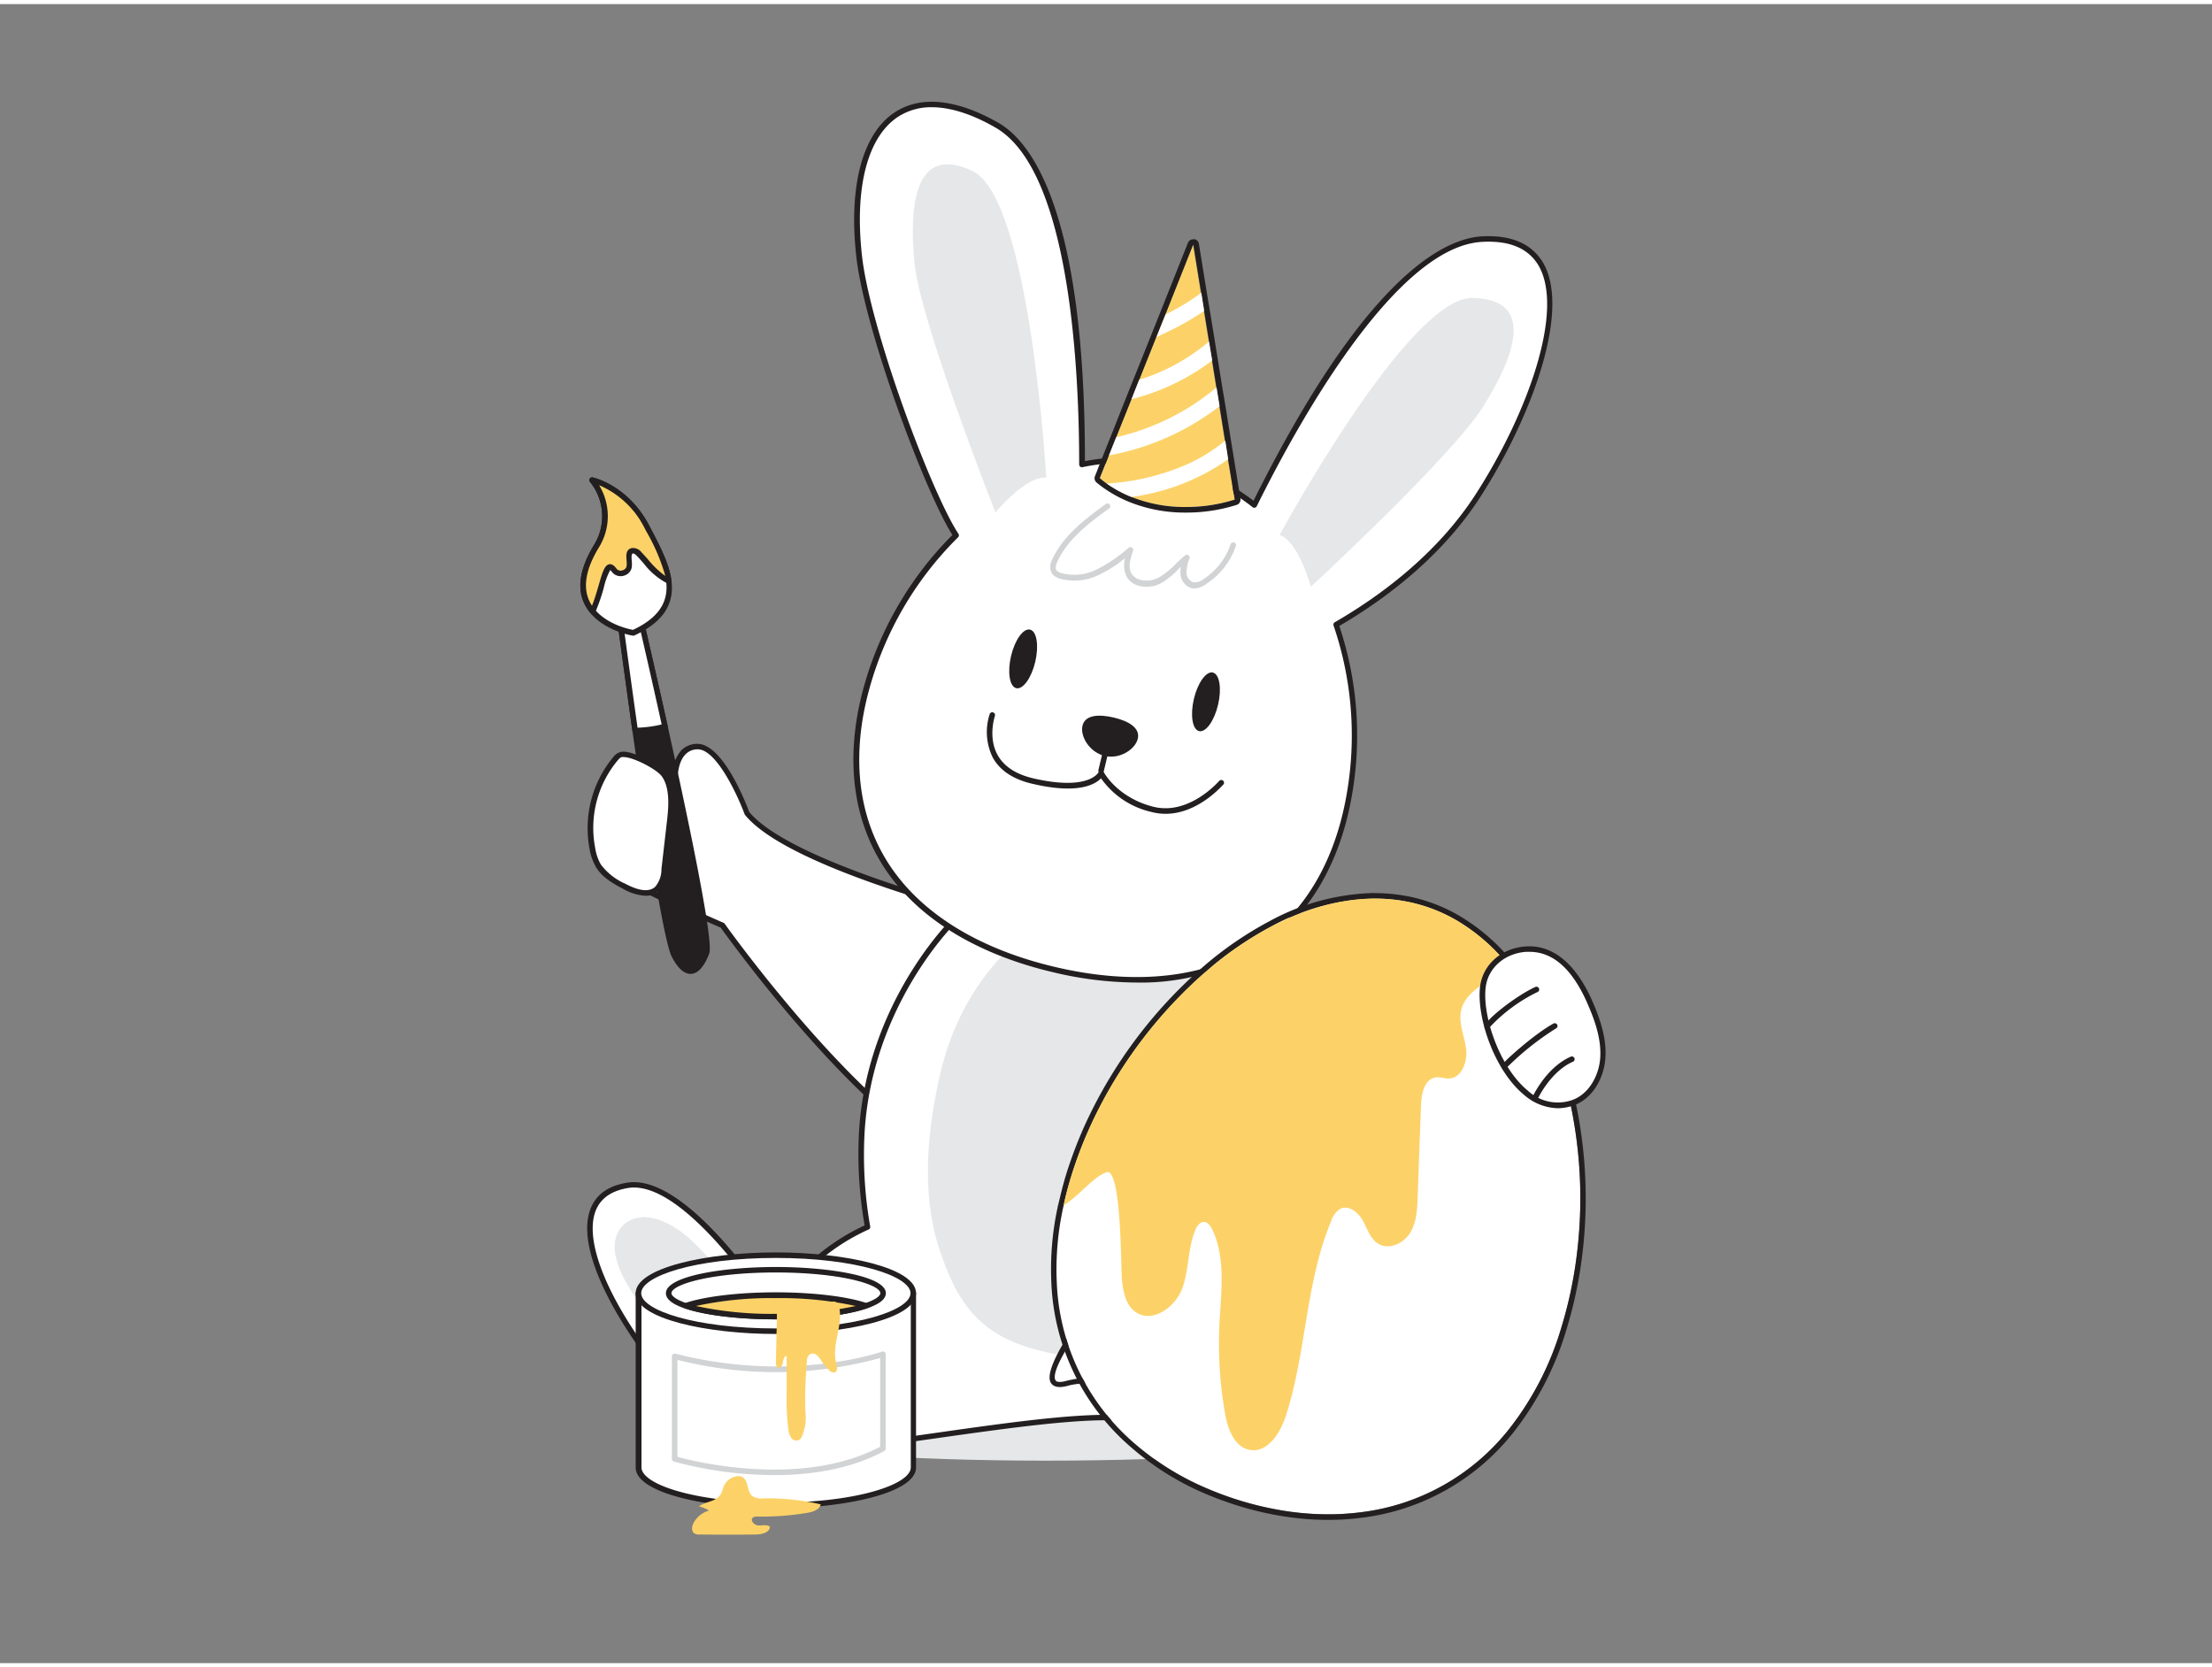 <svg xmlns="http://www.w3.org/2000/svg" viewBox="0 0 400 300" width="406" height="306" class="illustration styles_illustrationTablet__1DWOa"><rect x="0" y="0" width="400" height="300" fill="#808080" stroke="none"/><g id="_455_easter_bunny_flatline" data-name="#455_easter_bunny_flatline"><path d="M185.72,166.59s-42-9.76-50.63-20.27c0,0-4.45-12.11-9-12.06s-4.14,6.22-4.14,6.22-7.13-7.34-10.13,0-3,14.3,0,16.83,18.77,9.28,18.77,9.28S160.47,208.67,179,210.9,185.72,166.59,185.72,166.59Z" fill="#fff"></path><path d="M180.22,211.48a11.8,11.8,0,0,1-1.31-.08c-7.8-1-18.36-8.74-31.41-23.16A261.54,261.54,0,0,1,130.32,167c-1.62-.7-15.86-6.85-18.77-9.3-3.18-2.68-3.24-9.83-.14-17.4.82-2,2-3.19,3.6-3.49,2.51-.48,5.19,1.43,6.52,2.57a7.2,7.2,0,0,1,1.58-4.34,4,4,0,0,1,3-1.27h0c4.62,0,8.78,10.71,9.37,12.31,8.5,10.23,49.88,19.93,50.3,20a.48.48,0,0,1,.37.37c.34,1.34,8.21,33-.06,42.4A7.58,7.58,0,0,1,180.22,211.48Zm-64.38-73.76a3.39,3.39,0,0,0-.64.06c-1.21.23-2.18,1.21-2.87,2.89-2.89,7.06-3,13.89-.14,16.26s18.49,9.13,18.65,9.2a.56.56,0,0,1,.21.17c.29.42,29.91,41.92,48,44.11a6.78,6.78,0,0,0,6.36-2.2c7.52-8.53.7-37.94-.08-41.21-4.09-1-42.3-10.19-50.6-20.37a.39.39,0,0,1-.08-.14c-1.21-3.27-5.07-11.73-8.47-11.73h0a3,3,0,0,0-2.3,1c-1.5,1.61-1.34,4.71-1.34,4.74a.51.51,0,0,1-.29.49.5.5,0,0,1-.56-.11S118.58,137.72,115.84,137.72Z" fill="#231f20"></path><path d="M115.57,110.06s2.16,9.24,4.67,20.57c3.77,17.05,8.33,38.83,7.51,41-1.37,3.57-3.45,4.89-5.82.47-1.45-2.71-4.74-24.38-7.07-40.72-1.45-10.28-2.54-18.45-2.54-18.45Z" fill="#231f20"></path><path d="M124.88,175.37c-1.16,0-2.3-1-3.38-3.06-1.18-2.19-3.58-15.94-7.14-40.89-1.43-10.17-2.52-18.37-2.53-18.45a.5.5,0,0,1,.16-.44l3.26-2.85a.49.49,0,0,1,.81.26c0,.09,2.19,9.38,4.67,20.58,8.52,38.56,7.74,40.59,7.48,41.26-.88,2.3-2,3.5-3.2,3.58Zm-12-62.27c.2,1.48,1.21,9,2.5,18.18,3.44,24.13,5.94,38.53,7,40.56.9,1.68,1.84,2.59,2.58,2.53s1.64-1.13,2.33-3c.28-.73.11-6.15-7.52-40.68-2.06-9.3-3.9-17.27-4.48-19.76Z" fill="#231f20"></path><path d="M115.57,110.06s2.16,9.24,4.67,20.57h0a21.88,21.88,0,0,1-5.37.71c-1.45-10.28-2.54-18.45-2.54-18.45Z" fill="#fff"></path><path d="M115.06,131.85h-.21a.5.5,0,0,1-.49-.43c-1.43-10.17-2.52-18.37-2.53-18.45a.5.5,0,0,1,.16-.44l3.26-2.85a.49.49,0,0,1,.81.26c0,.09,2.19,9.38,4.67,20.58a.52.52,0,0,1-.14.46.45.45,0,0,1-.24.14A22.8,22.8,0,0,1,115.06,131.85Zm-2.21-18.75c.2,1.46,1.18,8.8,2.44,17.75a21.75,21.75,0,0,0,4.36-.59c-2-9.09-3.8-16.83-4.37-19.28Z" fill="#231f20"></path><path d="M117,94.52c1.73,3.32,3.56,6.67,4,9.81.47,3.57-.9,6.85-6.39,9.38,0,0-4.73-.79-7.36-3.89-2-2.35-2.77-6,.62-11.66a10.38,10.38,0,0,0-.73-12.08S113.23,87.42,117,94.52Z" fill="#fff"></path><path d="M114.53,114.2h-.08c-.2,0-5-.86-7.66-4.06s-2.44-7.22.57-12.24a9.85,9.85,0,0,0-.67-11.49.5.5,0,0,1,.48-.82c.26.06,6.44,1.48,10.22,8.7h0l.3.57c1.63,3.13,3.33,6.36,3.73,9.4.57,4.33-1.62,7.56-6.68,9.9A.52.52,0,0,1,114.53,114.2ZM108.33,87a10.74,10.74,0,0,1-.12,11.39c-2.76,4.6-3,8.33-.66,11.08s6.11,3.53,6.91,3.69c4.58-2.15,6.48-5,6-8.8-.38-2.86-2-6-3.62-9.06l-.31-.58A16.5,16.5,0,0,0,108.33,87Z" fill="#231f20"></path><path d="M117,94.52c1.73,3.32,3.56,6.67,4,9.81-2.11-.88-3.68-3.11-5.35-4.86-.34-.35-.8-.72-1.28-.6-1.05.26-.34,1.89-.55,2.95a1.56,1.56,0,0,1-2.49.77c-.26-.25-.44-.61-.76-.75-1.15-.47-1.71,4.53-3.32,8-2-2.35-2.77-6,.62-11.66a10.38,10.38,0,0,0-.73-12.08S113.23,87.42,117,94.52Z" fill="#fcd268"></path><path d="M107.17,110.32a.46.46,0,0,1-.38-.18c-2.63-3.11-2.44-7.22.57-12.24a9.86,9.86,0,0,0-.67-11.49.51.51,0,0,1-.06-.59.52.52,0,0,1,.54-.23c.26.06,6.44,1.47,10.22,8.7h0l.3.57c1.64,3.13,3.33,6.36,3.73,9.4a.51.51,0,0,1-.19.46.5.5,0,0,1-.5.07,13,13,0,0,1-4.37-3.7c-.39-.43-.77-.87-1.16-1.27s-.61-.51-.78-.46-.26.3-.19,1.19a5.24,5.24,0,0,1,0,1.37,1.94,1.94,0,0,1-1.38,1.43,2,2,0,0,1-1.95-.4c-.1-.1-.19-.21-.28-.32a2,2,0,0,0-.27-.29,12.13,12.13,0,0,0-1.14,3.1,32.83,32.83,0,0,1-1.59,4.59.5.5,0,0,1-.38.29ZM108.34,87a10.75,10.75,0,0,1-.12,11.38c-2.55,4.24-2.94,7.74-1.17,10.41.48-1.18.85-2.49,1.2-3.66.65-2.25,1-3.44,1.71-3.77a.86.86,0,0,1,.72,0,1.9,1.9,0,0,1,.71.62l.21.24a1,1,0,0,0,1,.16,1,1,0,0,0,.7-.68,4.44,4.44,0,0,0,0-1.09c-.07-.83-.17-2,.93-2.24a1.92,1.92,0,0,1,1.76.74c.39.41.78.85,1.18,1.3a16.25,16.25,0,0,0,3.14,3,34.93,34.93,0,0,0-3.45-8.08l-.3-.58A16.41,16.41,0,0,0,108.34,87Z" fill="#231f20"></path><ellipse cx="189.17" cy="254.85" rx="70.71" ry="8.54" fill="#e6e7e8"></ellipse><path d="M242.79,189.38c-5.86-24.67-24.15-31.8-24.15-31.8l-45.9,7.88a62.26,62.26,0,0,0-16.89,38.3,74.4,74.4,0,0,0,1.05,17.37,37.78,37.78,0,0,0-17,15.35s-15.56-24.6-26.34-22.87c-18.93,3,5.86,38.76,20.9,47.59,7.2,4.22,59.28-8.36,71.39-5,2.24.62,27.75-10.77,27.75-10.77S248.64,214,242.79,189.38Z" fill="#fff"></path><path d="M140.26,262.56c-2.84,0-5-.27-6.09-.93-11.54-6.77-30-30.67-27.81-42.26.66-3.5,3-5.6,7.08-6.25,10.08-1.61,23.73,18.33,26.4,22.41a38,38,0,0,1,16.51-14.68,74.73,74.73,0,0,1-1-17.12c1.49-23.57,16.89-38.48,17.05-38.63a.58.58,0,0,1,.26-.13l45.89-7.88a.42.42,0,0,1,.27,0c.18.07,18.61,7.51,24.45,32.14s-9.11,56.07-9.27,56.38a.47.47,0,0,1-.24.24c-4.29,1.92-25.8,11.44-28.09,10.8-5.9-1.64-21.69.61-37,2.78C157.61,261,146.94,262.56,140.26,262.56ZM114.65,214a6,6,0,0,0-1.05.08c-3.58.58-5.69,2.41-6.26,5.45-.93,5,2.16,13,8.48,22.11,5.74,8.26,13.15,15.76,18.85,19.11,3.48,2,18.94-.16,33.89-2.29,15.38-2.19,31.27-4.46,37.38-2.76,1.41.35,15-5.22,27.24-10.67,1.16-2.48,14.65-32.26,9.12-55.56-5.47-23.05-22.12-30.71-23.72-31.39L173,165.93c-1.36,1.35-15.23,15.72-16.64,37.86a74.45,74.45,0,0,0,1,17.26.49.49,0,0,1-.27.53,37,37,0,0,0-16.83,15.14.48.48,0,0,1-.42.25.47.47,0,0,1-.43-.23C139.29,236.51,124.94,214,114.65,214Zm118.91,31.41h0Z" fill="#231f20"></path><path d="M213.18,163.6c-5.11-3.46-11.39-3.71-17.08-1.53-13.57,5.22-22.75,17.14-26,31.05-2.38,10.11-3.55,21.61-.36,31.61,3.28,10.3,7.5,16,18.1,18.72,10.32,2.69,21.78,1.67,30.95-4,22.45-13.82,18-44.38,5.68-63.39C221.38,171.34,217.84,166.77,213.18,163.6Z" fill="#e6e7e8"></path><path d="M267.18,89c11.9-18.4,21.79-47.61.84-46.48-15.94.86-33.61,32.82-41.17,48.08a37.61,37.61,0,0,0-31.16-7.32c0-17-1.55-53.52-15.44-61.39-18.25-10.34-27.36,2-24.9,23.75C156.85,59,168.18,89,172.86,96.06a62.43,62.43,0,0,0-16.7,29.66c-5.91,25.17,8.16,42.7,34.5,48.89s46.74-3.23,52.66-28.41a62.34,62.34,0,0,0-1.74-34C248.93,108,259.87,100.28,267.18,89Z" fill="#fff"></path><path d="M205.52,176.93a65.75,65.75,0,0,1-15-1.84c-13.29-3.12-23.53-9.18-29.63-17.51-6.31-8.63-8.12-19.69-5.23-32A62.59,62.59,0,0,1,172.22,96c-5-7.88-15.89-37.16-17.37-50.32-1.43-12.73,1.1-22.25,6.94-26.1,4.66-3.08,11.13-2.44,18.71,1.86,5.87,3.33,15.7,15.71,15.69,61.21a38.19,38.19,0,0,1,30.49,7.16C246.94,49.07,261.25,42.36,268,42c5.31-.28,9,1.33,11.05,4.79,5,8.57-2,27.85-11.44,42.46l-.42-.27.42.27c-7.15,11.06-17.69,18.69-25.42,23.2a62.48,62.48,0,0,1,1.62,33.88c-2.88,12.28-9.43,21.37-18.92,26.29A41.79,41.79,0,0,1,205.52,176.93Zm-37-158.28a10.94,10.94,0,0,0-6.15,1.75c-5.51,3.64-7.88,12.81-6.49,25.16,1.49,13.25,12.62,43,17.44,50.23a.5.5,0,0,1-.07.63,61.51,61.51,0,0,0-16.56,29.41c-2.82,12-1.07,22.77,5.07,31.16,5.95,8.14,16,14.06,29.05,17.13s24.69,2.24,33.65-2.39c9.23-4.78,15.6-13.65,18.41-25.64a61.49,61.49,0,0,0-1.72-33.71.51.51,0,0,1,.22-.6c7.66-4.42,18.28-12,25.44-23.08h0c9.28-14.36,16.18-33.19,11.41-41.42C276.37,44.17,273,42.72,268,43c-15.84.85-33.77,33.71-40.74,47.8a.51.51,0,0,1-.34.27.53.53,0,0,1-.42-.1,37.12,37.12,0,0,0-30.75-7.23.46.46,0,0,1-.42-.1.49.49,0,0,1-.18-.38c0-15.72-1.38-53.13-15.18-60.95C175.73,19.87,171.84,18.65,168.48,18.65Z" fill="#231f20"></path><path d="M189.2,85.65s-2.9-50.49-13.33-55.46-11.53,6.12-10.49,16.71S180,91.9,180,91.9,185.66,85.16,189.2,85.65Z" fill="#e6e7e8"></path><path d="M231.4,96s23.3-43.06,34.86-42.86,7.6,10.61,1.95,19.63-31.16,32.59-31.16,32.59S234.79,97.09,231.4,96Z" fill="#e6e7e8"></path><path d="M212.92,216.31s25,.81,36.11,20.3c0,0,13.33-24.19,24.21-23.37,5.79.43,7.28,8.71,4.13,14-3.38,5.63-22.9,34.14-22.9,34.14S205.1,246,193,249.36,212.92,216.31,212.92,216.31Z" fill="#fff"></path><path d="M254.47,261.84l-.15,0c-.49-.15-49.37-15.25-61.19-12-1.57.44-2.61.26-3.09-.51-2.71-4.31,18.27-28.54,22.5-33.35a.52.52,0,0,1,.39-.17c.25,0,24.8,1,36.09,19.81,2.42-4.2,14.21-23.64,24.26-22.88a6.19,6.19,0,0,1,5.11,3.54,12.08,12.08,0,0,1-.59,11.17c-3.35,5.58-22.72,33.88-22.92,34.17A.49.49,0,0,1,254.47,261.84Zm-56.86-13.46c16,0,52.36,11.05,56.66,12.37,2.11-3.08,19.53-28.57,22.68-33.81a11.16,11.16,0,0,0,.55-10.2,5.19,5.19,0,0,0-4.29-3c-10.47-.8-23.61,22.89-23.74,23.12a.51.51,0,0,1-.44.26.46.46,0,0,1-.43-.25c-10.24-18-32.92-19.89-35.47-20-9.61,11-24,29.16-22.25,32,.29.47,1.37.25,2,.08A18.57,18.57,0,0,1,197.61,248.38Z" fill="#231f20"></path><ellipse cx="185.01" cy="118.4" rx="5.44" ry="2.25" transform="translate(27.42 271.41) rotate(-76.77)" fill="#231f20"></ellipse><ellipse cx="218.07" cy="126.17" rx="5.44" ry="2.25" transform="translate(45.35 309.58) rotate(-76.77)" fill="#231f20"></ellipse><path d="M205.75,132.84c-.45,1.92-3.26,3.77-6,3.11s-4.46-3.55-4-5.47,2.87-2.12,5.64-1.47S206.2,130.92,205.75,132.84Z" fill="#231f20"></path><path d="M210.77,146.42a10,10,0,0,1-2.5-.32A15.31,15.31,0,0,1,199.1,140c-1.06,1.11-4.14,2.93-12.38,1-3.48-.8-5.9-2.4-7.2-4.76a10.47,10.47,0,0,1-.55-7.85.48.48,0,0,1,.63-.3.5.5,0,0,1,.31.63s-1.3,3.82.48,7.05c1.16,2.1,3.36,3.53,6.55,4.26,10.07,2.3,11.73-1.14,11.74-1.17a.5.5,0,0,1,.9,0s2.39,4.6,8.93,6.27,11.92-4.63,12-4.7a.5.5,0,0,1,.75.65C221,141.33,216.64,146.42,210.77,146.42Z" fill="#231f20"></path><path d="M199.09,139.1H199a.5.5,0,0,1-.37-.6l.63-2.65a.48.48,0,0,1,.6-.37.5.5,0,0,1,.37.6l-.63,2.65A.48.48,0,0,1,199.09,139.1Z" fill="#231f20"></path><path d="M259.69,233.42c-7.14,9.76-13.14,20.65-7.14,22.76,2.92,1,26.38-34.66,23.47-38.28C274.52,216,270,219.31,259.69,233.42Z" fill="#e6e7e8"></path><path d="M216,105.67a2.39,2.39,0,0,1-.53-.06,2.83,2.83,0,0,1-2-2.61,4.91,4.91,0,0,1,.09-1.27l-.37.35A14.71,14.71,0,0,1,210,104.7a5.68,5.68,0,0,1-4.2.45,3.46,3.46,0,0,1-2.11-1.7,4.63,4.63,0,0,1-.22-3.28,22.67,22.67,0,0,1-4.67,3,10,10,0,0,1-7.25.7,2.55,2.55,0,0,1-1.38-1,2.67,2.67,0,0,1,.13-2.48c2-4.41,6.27-7.51,9.68-10a.48.48,0,0,1,.69.1.5.5,0,0,1-.1.7c-3.49,2.55-7.44,5.45-9.36,9.62-.33.71-.39,1.21-.19,1.53a1.63,1.63,0,0,0,.85.53,9,9,0,0,0,6.51-.66,27.46,27.46,0,0,0,5.72-3.91.51.51,0,0,1,.61,0,.5.5,0,0,1,.18.58c-.49,1.41-.92,2.89-.32,4a2.51,2.51,0,0,0,1.53,1.2,4.7,4.7,0,0,0,3.43-.37,14.07,14.07,0,0,0,3.06-2.46c.55-.53,1.12-1.08,1.73-1.57a.5.5,0,0,1,.61,0,.5.5,0,0,1,.18.57,6.45,6.45,0,0,0-.55,2.59,1.85,1.85,0,0,0,1.21,1.71,2.57,2.57,0,0,0,1.88-.58,12.23,12.23,0,0,0,4.88-6.29.51.51,0,0,1,.64-.31.49.49,0,0,1,.31.63,13.2,13.2,0,0,1-5.28,6.8A4,4,0,0,1,216,105.67Z" fill="#d1d3d4"></path><path d="M223.27,89.6s-9.33,3.32-18.66-.48a22,22,0,0,1-4.47-2.42c-.42-.29-.84-.61-1.26-1l1.66-4.14,1.32-3.29,2.76-6.87L206,67.94l3.08-7.7,1.66-4.13,5-12.57,1.4,8.64.54,3.31.9,5.54.55,3.41.78,4.85.56,3.42,1,6.22.55,3.38Z" fill="#fcd268"></path><path d="M215.81,43.54l1.4,8.64.54,3.31.9,5.54.55,3.41.78,4.85.56,3.42,1,6.22.55,3.38,1.18,7.29a29.3,29.3,0,0,1-8.92,1.34,25.86,25.86,0,0,1-9.74-1.82,22,22,0,0,1-4.47-2.42c-.42-.29-.84-.61-1.26-1l1.66-4.14,1.32-3.29,2.76-6.87L206,67.94l3.08-7.7,1.66-4.13,5-12.57m0-1a1,1,0,0,0-.92.62l-5,12.57-1.65,4.14-3.09,7.7-1.41,3.51L200.93,78l-1.32,3.29L198,85.38a1,1,0,0,0,.31,1.15c.48.39.9.71,1.31,1a23.09,23.09,0,0,0,4.67,2.53,26.79,26.79,0,0,0,10.11,1.89,30.09,30.09,0,0,0,9.26-1.4,1,1,0,0,0,.65-1.1l-1.18-7.29-.55-3.38-1-6.21L221,69.13l-.78-4.85-.55-3.41-.91-5.54L218.2,52l-1.4-8.65a1,1,0,0,0-.88-.84Z" fill="#231f20"></path><path d="M222.09,82.31a39.43,39.43,0,0,1-17.48,6.81,22,22,0,0,1-4.47-2.42A42.45,42.45,0,0,0,215,83.07a30.71,30.71,0,0,0,6.57-4.14Z" fill="#fff"></path><path d="M220.54,72.71a46.37,46.37,0,0,1-20,8.9l1.32-3.29a43.15,43.15,0,0,0,18.12-9Z" fill="#fff"></path><path d="M219.2,64.44c-.76.59-1.56,1.14-2.36,1.67a40.89,40.89,0,0,1-12.22,5.34L206,67.94a36.44,36.44,0,0,0,9.29-4.41,38.56,38.56,0,0,0,3.33-2.5Z" fill="#fff"></path><path d="M217.75,55.49l-.7.47a53.29,53.29,0,0,1-6.92,3.78l-1,.5,1.66-4.13a43.72,43.72,0,0,0,4.75-2.71c.58-.38,1.15-.79,1.69-1.22Z" fill="#fff"></path><path d="M285.22,225.59a76.8,76.8,0,0,1-2.85,13.67,54.78,54.78,0,0,1-9.32,18.23,40.34,40.34,0,0,1-27.13,15.25,49.22,49.22,0,0,1-14.84-.48,58.35,58.35,0,0,1-6.91-1.68,60.6,60.6,0,0,1-6.66-2.5,49.41,49.41,0,0,1-12.21-7.7A40.46,40.46,0,0,1,191.09,231a52.24,52.24,0,0,1,1.08-13c.05-.25.1-.5.17-.75q.56-2.62,1.4-5.34a76.78,76.78,0,0,1,3.63-9.42,83.11,83.11,0,0,1,20.8-27.61A63.6,63.6,0,0,1,230,166.74c7.86-4.1,16.12-5.93,24-4.52a28.67,28.67,0,0,1,3.38.82,29.25,29.25,0,0,1,3.31,1.25,28.33,28.33,0,0,1,2.74,1.41,34.67,34.67,0,0,1,9,7.71,49,49,0,0,1,6.7,10.64,64.3,64.3,0,0,1,3.24,8.41A82.37,82.37,0,0,1,285.22,225.59Z" fill="#fff"></path><path d="M248.63,161.75a29.89,29.89,0,0,1,5.35.47,28.67,28.67,0,0,1,3.38.82,29.25,29.25,0,0,1,3.31,1.25,28.33,28.33,0,0,1,2.74,1.41,34.67,34.67,0,0,1,9,7.71,49,49,0,0,1,6.7,10.64,64.3,64.3,0,0,1,3.24,8.41,82.37,82.37,0,0,1,2.85,33.13,76.8,76.8,0,0,1-2.85,13.67,54.78,54.78,0,0,1-9.32,18.23,40.34,40.34,0,0,1-27.13,15.25,45.21,45.21,0,0,1-5.73.35,51.71,51.71,0,0,1-9.11-.83,58.35,58.35,0,0,1-6.91-1.68,60.6,60.6,0,0,1-6.66-2.5,49.41,49.41,0,0,1-12.21-7.7A40.46,40.46,0,0,1,191.09,231a52.24,52.24,0,0,1,1.08-13c.05-.25.1-.5.17-.75q.56-2.62,1.4-5.34a76.78,76.78,0,0,1,3.63-9.42,83.11,83.11,0,0,1,20.8-27.61A63.6,63.6,0,0,1,230,166.74a40.5,40.5,0,0,1,18.61-5m0-1h0a41.29,41.29,0,0,0-19.07,5.11,64.35,64.35,0,0,0-12,8.25,84.46,84.46,0,0,0-21.06,27.95,79,79,0,0,0-3.68,9.55c-.57,1.85-1,3.67-1.41,5.39a8.1,8.1,0,0,0-.18.79,53.13,53.13,0,0,0-1.1,13.3,41.43,41.43,0,0,0,14.55,30A50.42,50.42,0,0,0,217.11,269a62.86,62.86,0,0,0,6.77,2.54,58.9,58.9,0,0,0,7,1.71,52.69,52.69,0,0,0,9.28.85,47.16,47.16,0,0,0,5.86-.36,41.38,41.38,0,0,0,27.78-15.62,56,56,0,0,0,9.5-18.56,78.36,78.36,0,0,0,2.88-13.84,83.81,83.81,0,0,0-2.88-33.54,65.62,65.62,0,0,0-3.3-8.54,49.78,49.78,0,0,0-6.83-10.86,35.7,35.7,0,0,0-9.29-7.93,30.33,30.33,0,0,0-2.83-1.46,30,30,0,0,0-3.42-1.29,29.49,29.49,0,0,0-3.5-.85,31.51,31.51,0,0,0-5.53-.49Z" fill="#231f20"></path><path d="M272.43,173.41a4.74,4.74,0,0,1-.37.51c-2.37,2.9-6.83,4.22-7.79,7.84-.61,2.3.48,4.67.83,7s-.7,5.42-3.07,5.52c-.82,0-1.62-.3-2.42-.18-2,.28-2.57,2.88-2.64,4.91q-.32,8.37-.61,16.73c-.08,2.22-.2,4.56-1.37,6.46s-3.77,3.11-5.7,2c-1.47-.86-2-2.67-2.82-4.17s-2.53-2.92-4.07-2.2a3.91,3.91,0,0,0-1.66,2.18c-4.68,11.15-4.48,23.76-8.21,35.26-1,3.12-3.3,6.74-6.53,6.17-2.8-.5-4-3.82-4.48-6.63a72.94,72.94,0,0,1-1-16.23c.28-5.73,1.18-11.8-1.31-17-.31-.64-.8-1.35-1.51-1.36s-1.27.76-1.55,1.46c-1.39,3.34-1.11,7.17-2.36,10.56s-5.36,6.33-8.37,4.32c-1.9-1.27-2.34-3.82-2.56-6.09-.15-1.62-.06-20-2.72-19.24-2.25.66-5.13,4.39-7.81,6q.56-2.62,1.4-5.34a76.78,76.78,0,0,1,3.63-9.42,83.11,83.11,0,0,1,20.8-27.61A63.6,63.6,0,0,1,230,166.74c7.86-4.1,16.12-5.93,24-4.52a28.67,28.67,0,0,1,3.38.82,29.25,29.25,0,0,1,3.31,1.25,28.33,28.33,0,0,1,2.74,1.41A34.67,34.67,0,0,1,272.43,173.41Z" fill="#fcd268"></path><path d="M145.71,249.86a.49.49,0,0,1-.48-.36c-2.38-8.43-5.72-12.67-5.76-12.71a.5.5,0,0,1,.08-.7.5.5,0,0,1,.7.08c.14.17,3.5,4.42,5.94,13.06a.5.5,0,0,1-.35.61Z" fill="#231f20"></path><path d="M142.23,251.18c-2.4-9.52-8.07-17.94-14.73-25.14-2.68-2.89-5.75-5.74-9.6-6.53-4.17-.85-7.22,2-6.7,6.21a15.83,15.83,0,0,0,2.12,5.57c5.08,9.24,12.6,16.76,19.62,24.51a12.88,12.88,0,0,0,2.94,2.63C141,261.41,143.25,255.2,142.23,251.18Z" fill="#e6e7e8"></path><path d="M112.42,135.68a2.07,2.07,0,0,0-1.17.85,19.72,19.72,0,0,0-4.13,16.24,9.08,9.08,0,0,0,1.11,3.09,11.48,11.48,0,0,0,4.65,3.67c1.88,1,4.37,1.9,6,.48a5.46,5.46,0,0,0,1.29-3.51l1-8.68c.29-2.55.63-6.34-1.08-8.54C118.85,137.79,114.16,135.4,112.42,135.68Z" fill="#fff"></path><path d="M116.77,161.24a9.12,9.12,0,0,1-4.13-1.27c-1.91-1-3.73-2.08-4.83-3.85a9.65,9.65,0,0,1-1.18-3.25,20.13,20.13,0,0,1,4.23-16.66,2.5,2.5,0,0,1,1.48-1h0c1.89-.31,6.79,2.15,8.06,3.78,1.92,2.46,1.44,6.65,1.19,8.91l-1,8.67c-.12,1.11-.31,2.8-1.45,3.82A3.43,3.43,0,0,1,116.77,161.24Zm-4-25.08h-.26c-.3,0-.56.3-.87.67a19.08,19.08,0,0,0-4,15.82,8.45,8.45,0,0,0,1,2.92,11.12,11.12,0,0,0,4.46,3.51c2.5,1.32,4.31,1.51,5.38.54a4.88,4.88,0,0,0,1.13-3.2l1-8.68c.24-2.11.68-6-1-8.18C118.61,138.29,114.5,136.16,112.76,136.16Zm-.34-.48h0Z" fill="#231f20"></path><path d="M115.45,233.11v31.51c0,3.8,11.13,6.88,24.85,6.88s24.85-3.08,24.85-6.88V233.11Z" fill="#fff"></path><path d="M140.3,272c-12.46,0-25.35-2.75-25.35-7.37V233.11a.5.5,0,0,1,.5-.5h49.7a.5.5,0,0,1,.5.5v31.51C165.65,269.24,152.76,272,140.3,272ZM116,233.6v31c0,3.08,9.78,6.38,24.35,6.38s24.35-3.3,24.35-6.38v-31Z" fill="#231f20"></path><path d="M140,266a70.43,70.43,0,0,1-18.15-2.45.49.49,0,0,1-.35-.48V244.52a.49.49,0,0,1,.19-.39.48.48,0,0,1,.43-.09c21,5.38,37.21-.31,37.37-.37a.48.48,0,0,1,.45.06.49.49,0,0,1,.22.41v17.07a.5.5,0,0,1-.27.44C153.68,265,146.47,266,140,266Zm-17.5-3.3c2.86.79,22.31,5.7,36.66-1.82V244.83a71.76,71.76,0,0,1-36.66.33Z" fill="#d1d3d4"></path><ellipse cx="140.3" cy="233.11" rx="24.85" ry="6.87" fill="#fff"></ellipse><path d="M140.3,240.48c-12.46,0-25.35-2.76-25.35-7.37s12.89-7.38,25.35-7.38,25.35,2.76,25.35,7.38S152.76,240.48,140.3,240.48Zm0-13.75c-14.57,0-24.35,3.3-24.35,6.38s9.78,6.37,24.35,6.37,24.35-3.3,24.35-6.37S154.87,226.73,140.3,226.73Z" fill="#231f20"></path><path d="M159.69,233.11c0,.6-.59,1.19-1.65,1.7a12.24,12.24,0,0,1-1.5.61c-3.46,1.16-9.44,1.92-16.24,1.92s-12.79-.76-16.25-1.92a13.25,13.25,0,0,1-1.5-.61c-1-.52-1.63-1.1-1.63-1.7,0-2.33,8.67-4.24,19.38-4.24S159.69,230.78,159.69,233.11Z" fill="#fff"></path><path d="M140.3,237.83c-6.64,0-12.78-.72-16.41-1.94a14.29,14.29,0,0,1-1.56-.64c-1.27-.63-1.91-1.35-1.91-2.14,0-3.08,10.24-4.74,19.88-4.74s19.89,1.66,19.89,4.74c0,.55-.34,1.38-1.94,2.14a12.59,12.59,0,0,1-1.55.64C153.06,237.11,146.93,237.83,140.3,237.83Zm0-8.47c-11.7,0-18.88,2.18-18.88,3.75,0,.36.49.82,1.35,1.25a12.93,12.93,0,0,0,1.44.59c3.53,1.18,9.55,1.89,16.09,1.89s12.54-.71,16.08-1.9a10.82,10.82,0,0,0,1.44-.58c.86-.41,1.37-.88,1.37-1.25C159.19,231.54,152,229.36,140.3,229.36Z" fill="#231f20"></path><path d="M156.54,235.42c-3.46,1.16-9.44,1.92-16.24,1.92s-12.79-.76-16.25-1.92c3.46-1.16,9.44-1.92,16.25-1.92S153.08,234.26,156.54,235.42Z" fill="#fcd268"></path><path d="M140.3,237.84c-6.64,0-12.78-.73-16.41-2a.5.5,0,0,1,0-.95c3.63-1.22,9.77-1.94,16.41-1.94s12.76.72,16.4,1.94a.5.5,0,0,1,0,.95C153.06,237.11,146.93,237.84,140.3,237.84Zm-14.45-2.42a64.5,64.5,0,0,0,14.45,1.42,64.31,64.31,0,0,0,14.43-1.42A63.73,63.73,0,0,0,140.3,234,63.92,63.92,0,0,0,125.85,235.42Z" fill="#231f20"></path><path d="M140.3,245.6c0,.41.07.94.47,1s.76-.51.82-1,.18-1.1.66-1.17l0,6.7a44.76,44.76,0,0,0,.32,6.65,3.1,3.1,0,0,0,.52,1.5,1.16,1.16,0,0,0,1.43.36,1.38,1.38,0,0,0,.43-.5,8.62,8.62,0,0,0,.69-4.63,76.28,76.28,0,0,1,.27-9.07,1.6,1.6,0,0,1,.52-1.28,1.14,1.14,0,0,1,1.3.16,4.46,4.46,0,0,1,.86,1.11,8.89,8.89,0,0,0,1.34,1.6,1.07,1.07,0,0,0,1,.41c.61-.2.46-1.08.29-1.7-.88-3.25,1.23-6.7.55-10a1.38,1.38,0,0,0-.67-1.06,1.55,1.55,0,0,0-.8,0c-2.71.49-5.56.57-8.31.84a2.05,2.05,0,0,0-.89.22,1.6,1.6,0,0,0-.61,1.36c0,1.39-.06,2.72-.09,4.13Z" fill="#fcd268"></path><path d="M130.71,268.49a3.12,3.12,0,0,1,2.32-2.25,1.87,1.87,0,0,1,1.17.09c1.21.61.81,2.66,1.88,3.49a3,3,0,0,0,1.93.39,42.85,42.85,0,0,1,10.4,1.08c-.23,1-1.43,1.37-2.44,1.54a50.57,50.57,0,0,1-9,.67,1.17,1.17,0,0,0-.85.21c-.52.5.26,1.34,1,1.39s1.52-.21,2.1.21c0,1.07-1.43,1.41-2.5,1.43q-5.08.06-10.18,0a1.58,1.58,0,0,1-1-.21c-.53-.37-.45-1.19-.17-1.78a4.62,4.62,0,0,1,2.85-2.34,6.78,6.78,0,0,0-1.85-.77C128.19,270.47,130.1,270.93,130.71,268.49Z" fill="#fcd268"></path><path d="M287.83,181.22c1.29,3.1,2.34,6.42,2,9.76s-2.34,6.7-5.53,7.75c-9.94,3.3-17.09-13.14-16.15-21,.48-3.95,3.83-6.57,7.77-6.85C282.11,170.47,285.77,176.25,287.83,181.22Z" fill="#fff"></path><path d="M281.74,199.66a9.59,9.59,0,0,1-6.1-2.38c-5.39-4.4-8.65-14-8-19.58.48-4,3.86-7,8.23-7.29,5.06-.37,9.36,3.31,12.39,10.61,1.14,2.75,2.4,6.36,2,10-.32,3.21-2.25,7-5.86,8.18A8.72,8.72,0,0,1,281.74,199.66Zm-5.14-28.28q-.32,0-.63,0c-3.88.27-6.89,2.91-7.31,6.41-.64,5.24,2.55,14.55,7.62,18.69a7.94,7.94,0,0,0,7.88,1.75c3.18-1.06,4.89-4.44,5.18-7.33.34-3.42-.88-6.89-2-9.52h0C284.6,174.75,281,171.38,276.6,171.38Z" fill="#231f20"></path><path d="M268.92,185.41a.5.5,0,0,1-.48-.37c-.28-1,5.4-5.54,9.19-7.31a.5.5,0,0,1,.66.25.49.49,0,0,1-.24.66,29.18,29.18,0,0,0-8.64,6.36.49.49,0,0,1-.37.39Z" fill="#231f20"></path><path d="M272,192.6a.49.49,0,0,1-.41-.22.52.52,0,0,1-.07-.4c.15-.57,5.88-5.7,9.34-7.6a.5.5,0,1,1,.48.87,50.72,50.72,0,0,0-8.91,7.11.46.46,0,0,1-.15.16A.48.48,0,0,1,272,192.6Z" fill="#231f20"></path><path d="M277.54,198.38a.52.52,0,0,1-.21,0,.51.51,0,0,1-.25-.66c.1-.22,2.47-5.38,6.91-7.36a.5.5,0,1,1,.4.91c-4.09,1.82-6.38,6.81-6.4,6.86A.49.49,0,0,1,277.54,198.38Z" fill="#231f20"></path></g></svg>